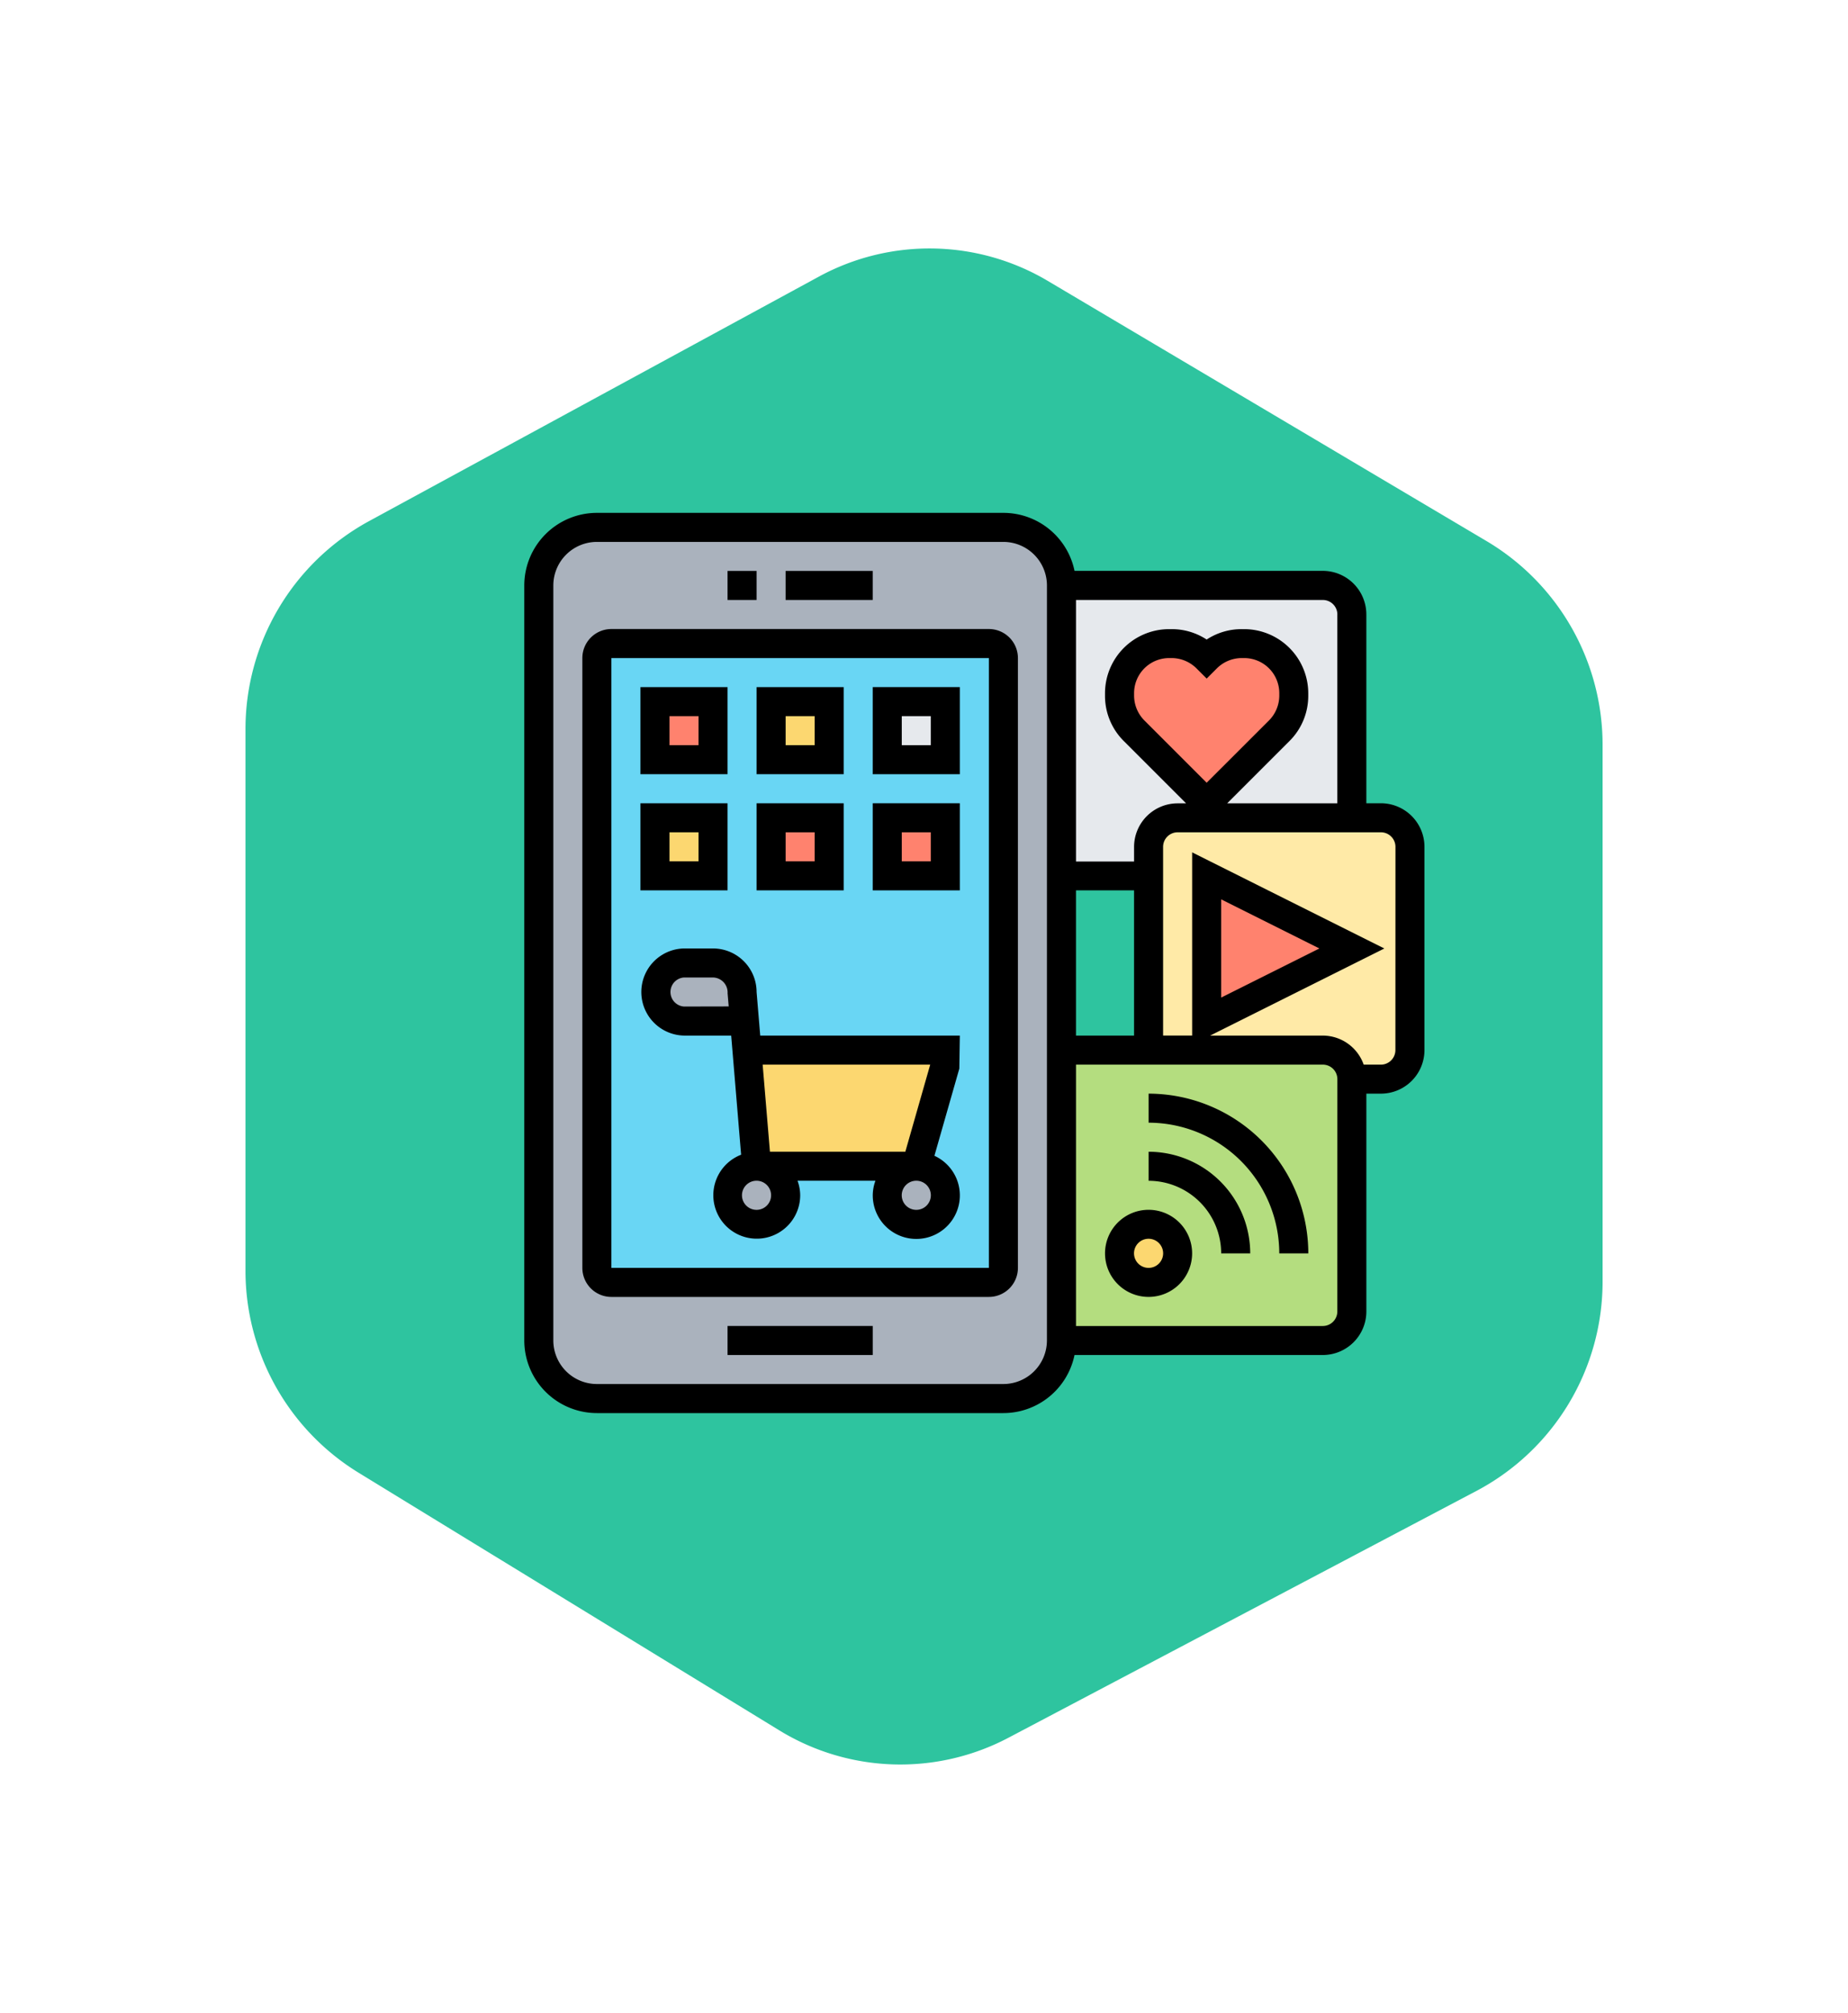 <svg xmlns="http://www.w3.org/2000/svg" xmlns:xlink="http://www.w3.org/1999/xlink" width="97.863" height="106.589" viewBox="0 0 97.863 106.589">
  <defs>
    <filter id="Trazado_771226" x="0" y="0" width="97.863" height="106.589" filterUnits="userSpaceOnUse">
      <feOffset dy="3" input="SourceAlpha"/>
      <feGaussianBlur stdDeviation="3" result="blur"/>
      <feFlood flood-opacity="0.161"/>
      <feComposite operator="in" in2="blur"/>
      <feComposite in="SourceGraphic"/>
    </filter>
  </defs>
  <g id="Grupo_1071760" data-name="Grupo 1071760" transform="translate(-830 -935.843)">
    <g id="Grupo_1071655" data-name="Grupo 1071655" transform="translate(-320.5 -96.5)">
      <g transform="matrix(1, 0, 0, 1, 1150.5, 1032.34)" filter="url(#Trazado_771226)">
        <path id="Trazado_771226-2" data-name="Trazado 771226" d="M483.067,305.694V277.332a14.55,14.55,0,0,0-7.1-12.523l-23.259-13.791a14.268,14.268,0,0,0-14.1-.264L414.77,263.71A14.544,14.544,0,0,0,407.2,276.5v28.623a14.553,14.553,0,0,0,6.925,12.417l22.295,13.652a14.269,14.269,0,0,0,14.121.455l24.8-13.078A14.541,14.541,0,0,0,483.067,305.694Z" transform="translate(-396.2 -240.86)" fill="#2ec49f" stroke="#fff" stroke-miterlimit="10" stroke-width="4"/>
      </g>
    </g>
    <g id="digital" transform="translate(857.764 963)">
      <path id="Trazado_100824" data-name="Trazado 100824" d="M53.377,18.3H44.151a1.542,1.542,0,0,0-1.538,1.538v1.538H38V6H51.839a1.542,1.542,0,0,1,1.538,1.538Z" transform="translate(-9.553 -2.156)" fill="#e6e9ed"/>
      <path id="Trazado_100825" data-name="Trazado 100825" d="M51.226,12.622v.138a2.626,2.626,0,0,1-.771,1.851l-3.842,3.846-3.842-3.844A2.626,2.626,0,0,1,42,12.762v-.14A2.625,2.625,0,0,1,44.622,10h.138a2.626,2.626,0,0,1,1.851.771A2.626,2.626,0,0,1,48.462,10H48.6a2.625,2.625,0,0,1,2.626,2.622Z" transform="translate(-10.477 -3.08)" fill="#ff826e"/>
      <path id="Trazado_100826" data-name="Trazado 100826" d="M53.226,34.3H44V23.538A1.542,1.542,0,0,1,45.538,22H56.3a1.542,1.542,0,0,1,1.538,1.538V34.3A1.542,1.542,0,0,1,56.3,35.84H54.764A1.542,1.542,0,0,0,53.226,34.3Z" transform="translate(-10.939 -5.854)" fill="#ffeaa7"/>
      <path id="Trazado_100827" data-name="Trazado 100827" d="M55.689,29.844,48,33.689V26Z" transform="translate(-11.864 -6.778)" fill="#ff826e"/>
      <path id="Trazado_100828" data-name="Trazado 100828" d="M53.377,39.538v12.3a1.542,1.542,0,0,1-1.538,1.538H38V38H51.839A1.542,1.542,0,0,1,53.377,39.538Z" transform="translate(-9.553 -9.552)" fill="#b4dd7f"/>
      <ellipse id="Elipse_4083" data-name="Elipse 4083" cx="1.557" cy="1.557" rx="1.557" ry="1.557" transform="translate(31.52 37.552)" fill="#fcd770"/>
      <path id="Trazado_100829" data-name="Trazado 100829" d="M29.679,29.679V45.056A3.074,3.074,0,0,1,26.6,48.131H5.075A3.074,3.074,0,0,1,2,45.056V5.075A3.074,3.074,0,0,1,5.075,2H26.6a3.074,3.074,0,0,1,3.075,3.075v24.6Z" transform="translate(-1.231 -1.231)" fill="#aab2bd"/>
      <path id="Trazado_100830" data-name="Trazado 100830" d="M27.528,10.771V43.063a.771.771,0,0,1-.771.771H6.771A.771.771,0,0,1,6,43.063V10.771A.771.771,0,0,1,6.771,10H26.759a.771.771,0,0,1,.769.771Z" transform="translate(-2.156 -3.08)" fill="#69d6f4"/>
      <path id="Trazado_100831" data-name="Trazado 100831" d="M10,22h3.075v3.075H10Z" transform="translate(-3.08 -5.854)" fill="#fcd770"/>
      <path id="Trazado_100832" data-name="Trazado 100832" d="M18,14h3.075v3.075H18Z" transform="translate(-4.929 -4.005)" fill="#fcd770"/>
      <path id="Trazado_100833" data-name="Trazado 100833" d="M26,14h3.075v3.075H26Z" transform="translate(-6.779 -4.005)" fill="#e6e9ed"/>
      <g id="Grupo_54564" data-name="Grupo 54564" transform="translate(6.92 9.995)">
        <path id="Trazado_100834" data-name="Trazado 100834" d="M26,22h3.075v3.075H26Z" transform="translate(-13.698 -15.849)" fill="#ff826e"/>
        <path id="Trazado_100835" data-name="Trazado 100835" d="M18,22h3.075v3.075H18Z" transform="translate(-11.849 -15.849)" fill="#ff826e"/>
        <path id="Trazado_100836" data-name="Trazado 100836" d="M10,14h3.075v3.075H10Z" transform="translate(-10 -14)" fill="#ff826e"/>
      </g>
      <path id="Trazado_100837" data-name="Trazado 100837" d="M26.84,38v.771L25.3,44.151H16.845L16.33,38Z" transform="translate(-4.543 -9.552)" fill="#fcd770"/>
      <ellipse id="Elipse_4084" data-name="Elipse 4084" cx="1.557" cy="1.557" rx="1.557" ry="1.557" transform="translate(19.068 34.439)" fill="#aab2bd"/>
      <ellipse id="Elipse_4085" data-name="Elipse 4085" cx="1.557" cy="1.557" rx="1.557" ry="1.557" transform="translate(10.896 34.439)" fill="#aab2bd"/>
      <path id="Trazado_100838" data-name="Trazado 100838" d="M14.613,33.538l.131,1.538H11.538a1.538,1.538,0,0,1,0-3.075h1.538A1.542,1.542,0,0,1,14.613,33.538Z" transform="translate(-3.08 -8.165)" fill="#aab2bd"/>
      <path id="Trazado_100839" data-name="Trazado 100839" d="M26.528,9H6.538A1.539,1.539,0,0,0,5,10.538V42.829a1.539,1.539,0,0,0,1.538,1.538h19.99a1.539,1.539,0,0,0,1.538-1.538V10.538A1.539,1.539,0,0,0,26.528,9ZM6.538,42.829V10.538h19.99V42.829Z" transform="translate(-1.925 -2.849)"/>
      <path id="Trazado_100840" data-name="Trazado 100840" d="M19,5h4.613V6.538H19Z" transform="translate(-5.161 -1.925)"/>
      <path id="Trazado_100841" data-name="Trazado 100841" d="M15,5h1.538V6.538H15Z" transform="translate(-4.236 -1.925)"/>
      <path id="Trazado_100842" data-name="Trazado 100842" d="M15,57h7.689v1.538H15Z" transform="translate(-4.236 -13.944)"/>
      <path id="Trazado_100843" data-name="Trazado 100843" d="M25.914,35.613H15.344l-.193-2.306A2.309,2.309,0,0,0,12.844,31H11.306a2.307,2.307,0,0,0,0,4.613h2.5l.526,6.309a2.3,2.3,0,1,0,3.128,2.148,2.281,2.281,0,0,0-.141-.771h4.126a2.262,2.262,0,0,0-.142.771,2.306,2.306,0,1,0,3.265-2.092l1.319-4.616ZM11.306,34.075a.771.771,0,0,1,0-1.538h1.538a.79.79,0,0,1,.771.833l.059.7Zm13.04,3.075-1.318,4.613h-7.17l-.386-4.613Zm-8.427,6.92a.771.771,0,1,1-.771-.771A.771.771,0,0,1,15.919,44.071Zm7.689.771a.771.771,0,1,1,.771-.771.771.771,0,0,1-.771.771Z" transform="translate(-2.849 -7.934)"/>
      <path id="Trazado_100844" data-name="Trazado 100844" d="M13.613,13H9v4.613h4.613Zm-1.538,3.075H10.538V14.538h1.538Z" transform="translate(-2.849 -3.774)"/>
      <path id="Trazado_100845" data-name="Trazado 100845" d="M21.613,13H17v4.613h4.613Zm-1.538,3.075H18.538V14.538h1.538Z" transform="translate(-4.698 -3.774)"/>
      <path id="Trazado_100846" data-name="Trazado 100846" d="M25,17.613h4.613V13H25Zm1.538-3.075h1.538v1.538H26.538Z" transform="translate(-6.548 -3.774)"/>
      <path id="Trazado_100847" data-name="Trazado 100847" d="M13.613,21H9v4.613h4.613Zm-1.538,3.075H10.538V22.538h1.538Z" transform="translate(-2.849 -5.623)"/>
      <path id="Trazado_100848" data-name="Trazado 100848" d="M21.613,21H17v4.613h4.613Zm-1.538,3.075H18.538V22.538h1.538Z" transform="translate(-4.698 -5.623)"/>
      <path id="Trazado_100849" data-name="Trazado 100849" d="M25,25.613h4.613V21H25Zm1.538-3.075h1.538v1.538H26.538Z" transform="translate(-6.548 -5.623)"/>
      <path id="Trazado_100850" data-name="Trazado 100850" d="M43.306,49a2.306,2.306,0,1,0,2.306,2.306A2.306,2.306,0,0,0,43.306,49Zm0,3.075a.771.771,0,1,1,.771-.771.771.771,0,0,1-.771.771Z" transform="translate(-10.246 -12.095)"/>
      <path id="Trazado_100851" data-name="Trazado 100851" d="M44,45v1.538a3.849,3.849,0,0,1,3.844,3.844h1.538A5.388,5.388,0,0,0,44,45Z" transform="translate(-10.939 -11.17)"/>
      <path id="Trazado_100852" data-name="Trazado 100852" d="M44,41v1.538a6.928,6.928,0,0,1,6.92,6.92h1.538A8.468,8.468,0,0,0,44,41Z" transform="translate(-10.939 -10.246)"/>
      <path id="Trazado_100853" data-name="Trazado 100853" d="M46.363,16.377h-.771v-10a2.309,2.309,0,0,0-2.306-2.306H30.139A3.851,3.851,0,0,0,26.372,1H4.844A3.849,3.849,0,0,0,1,4.844V44.825a3.849,3.849,0,0,0,3.844,3.844H26.372a3.851,3.851,0,0,0,3.766-3.075H43.287a2.309,2.309,0,0,0,2.306-2.306V31.754h.771a2.309,2.309,0,0,0,2.306-2.306V18.686a2.309,2.309,0,0,0-2.308-2.309ZM28.677,44.824a2.309,2.309,0,0,1-2.306,2.306H4.844a2.309,2.309,0,0,1-2.306-2.306V4.844A2.309,2.309,0,0,1,4.844,2.538H26.372a2.309,2.309,0,0,1,2.306,2.306ZM44.056,6.382v10H38.222l3.3-3.3a3.37,3.37,0,0,0,.994-2.4v-.132a3.4,3.4,0,0,0-3.393-3.393h-.131a3.366,3.366,0,0,0-1.856.551,3.366,3.366,0,0,0-1.856-.551h-.134a3.4,3.4,0,0,0-3.393,3.393v.132a3.37,3.37,0,0,0,.994,2.4l3.3,3.3H35.6a2.309,2.309,0,0,0-2.308,2.309v.771H30.217V5.613H43.287a.771.771,0,0,1,.771.771Zm-6.92,8.908-3.3-3.3a1.87,1.87,0,0,1-.543-1.313v-.132a1.858,1.858,0,0,1,1.856-1.856h.132a1.87,1.87,0,0,1,1.313.543l.543.543.543-.543a1.87,1.87,0,0,1,1.314-.543h.132a1.858,1.858,0,0,1,1.856,1.856v.132a1.87,1.87,0,0,1-.543,1.313Zm-6.92,13.389V20.99h3.075v7.689ZM44.056,43.287a.771.771,0,0,1-.771.771H30.217V30.217H43.287a.771.771,0,0,1,.771.771Zm3.075-13.84a.771.771,0,0,1-.771.771h-.908a2.3,2.3,0,0,0-2.165-1.538H37.318l9.226-4.613-10.177-5.09v9.7H34.829V18.686a.771.771,0,0,1,.771-.771H46.363a.771.771,0,0,1,.771.771Zm-9.226-2.781v-5.2l5.2,2.6Z" transform="translate(-1 -1)"/>
    </g>
  </g>
</svg>
